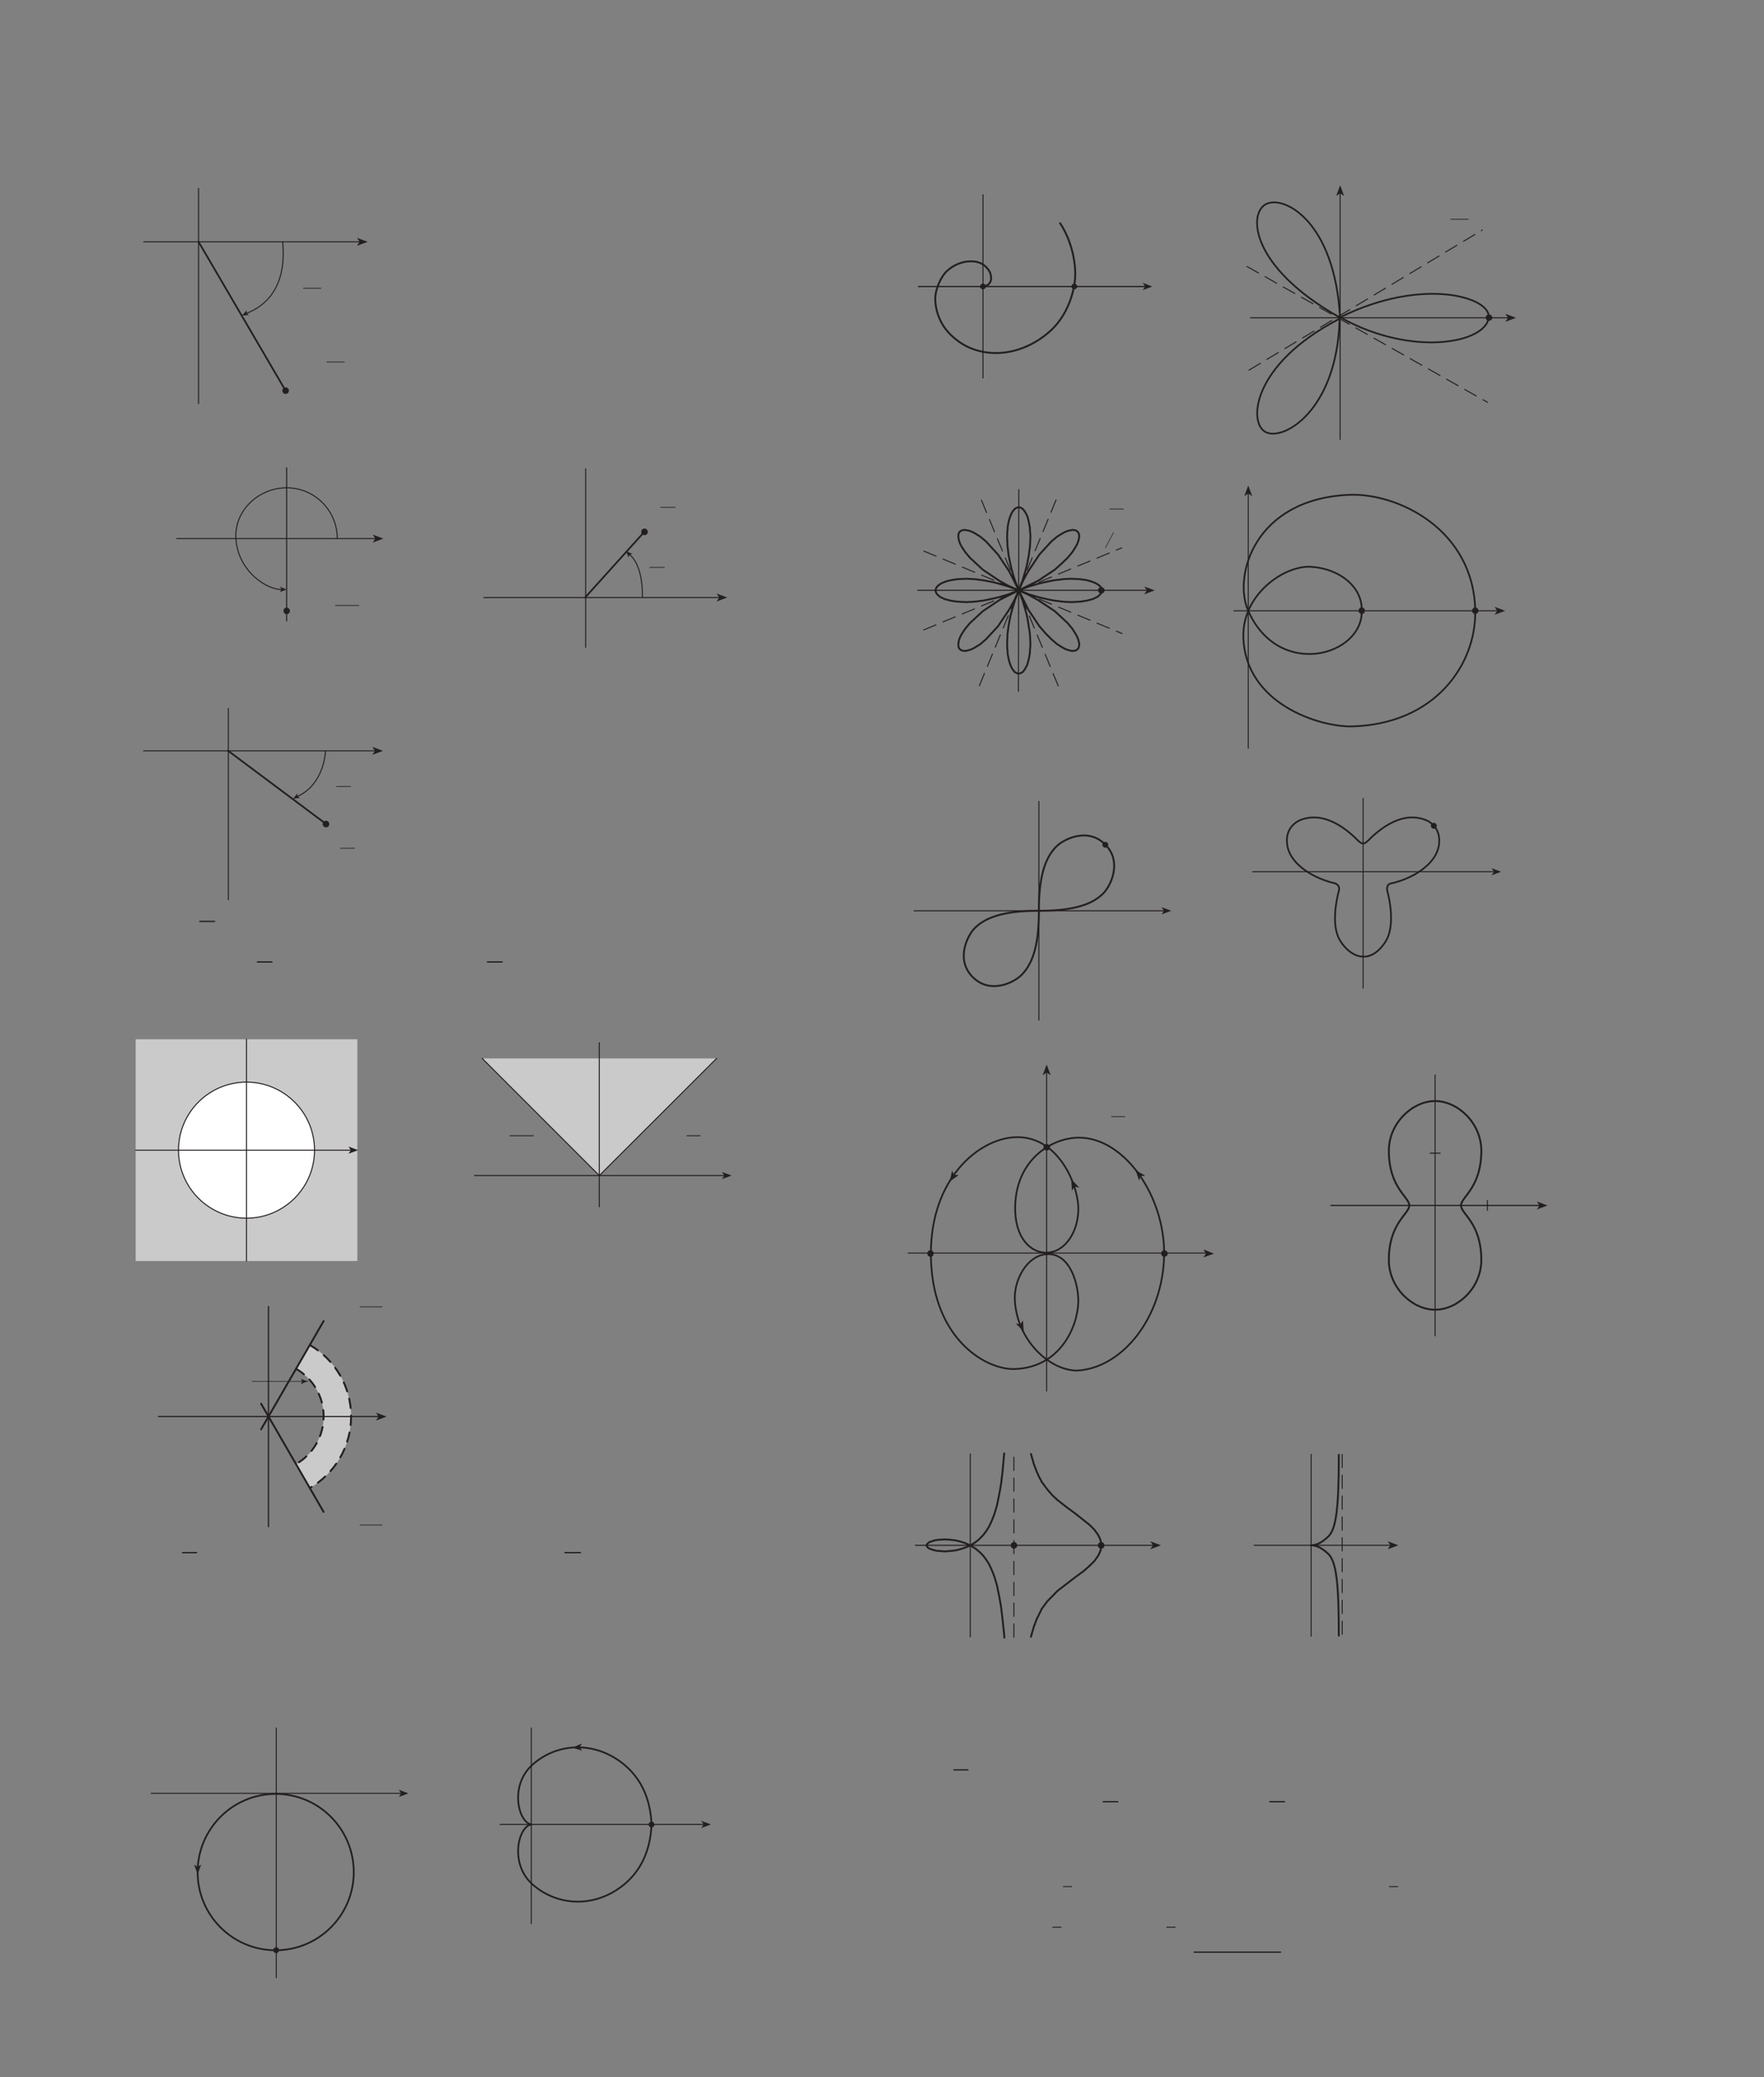 <?xml version="1.0" encoding="UTF-8" standalone="no"?>
<!DOCTYPE svg PUBLIC "-//W3C//DTD SVG 1.1//EN"
"http://www.w3.org/Graphics/SVG/1.1/DTD/svg11.dtd">
<svg viewBox="0 0 931 1096" version="1.1" xmlns="http://www.w3.org/2000/svg" xmlns:xlink="http://www.w3.org/1999/xlink">
<rect x="0" y="0" width="931" height="1096" fill="#808080" stroke="none"/>
<defs>
<clipPath id="c0_236"><path d="M657.8,232.1V97.8H800.1V232.1Z"/></clipPath>
<clipPath id="c1_236"><path d="M650.9,395.1V256.2H794.4V395.1Z"/></clipPath>
<clipPath id="c2_236"><path d="M479.1,949.3V933.5h32v15.8Z"/></clipPath>
<clipPath id="c3_236"><path d="M93.1,331.6v-85H202.3v85Z"/></clipPath>
<clipPath id="c4_236"><path d="M255.1,341.8V247.1H383.8v94.7Z"/></clipPath>
<clipPath id="c5_236"><path d="M75.6,475V373.6H202.1V475Z"/></clipPath>
<clipPath id="c6_236"><path d="M78,834.7V818.9h26v15.8Z"/></clipPath>
<clipPath id="c7_236"><path d="M287.4,834.7V818.9h19.2v15.8Z"/></clipPath>
<style type="text/css"><![CDATA[
.g0_236{
fill: none;
stroke: #241F1F;
stroke-width: 0.383;
stroke-linecap: round;
stroke-linejoin: round;
}
.g1_236{
fill: none;
stroke: #241F1F;
stroke-width: 0.997;
stroke-linecap: round;
stroke-linejoin: round;
}
.g2_236{
fill: none;
stroke: #241F1F;
stroke-width: 0.537;
stroke-linecap: round;
stroke-linejoin: round;
}
.g3_236{
fill: #241F1F;
}
.g4_236{
fill: none;
stroke: #241F1F;
stroke-width: 0.305;
stroke-linecap: round;
stroke-linejoin: round;
}
.g5_236{
fill: none;
stroke: #241F1F;
stroke-width: 0.534;
stroke-linecap: round;
stroke-linejoin: round;
}
.g6_236{
fill: none;
stroke: #241F1F;
stroke-width: 0.916;
stroke-linecap: round;
stroke-linejoin: round;
}
.g7_236{
fill: none;
stroke: #241F1F;
stroke-width: 0.381;
stroke-linecap: round;
stroke-linejoin: round;
}
.g8_236{
fill: none;
stroke: #241F1F;
stroke-width: 0.534;
stroke-linecap: round;
stroke-linejoin: round;
stroke-dasharray: 7,4;
}
.g9_236{
fill: none;
stroke: #241F1F;
stroke-width: 0.381;
stroke-linecap: square;
stroke-miterlimit: 10;
}
.ga_236{
fill: none;
stroke: #241F1F;
stroke-width: 0.531;
stroke-linecap: round;
stroke-linejoin: round;
}
.gb_236{
fill: none;
stroke: #241F1F;
stroke-width: 0.988;
stroke-linecap: round;
stroke-linejoin: round;
}
.gc_236{
fill: none;
stroke: #241F1F;
stroke-width: 0.38;
stroke-linecap: round;
stroke-linejoin: round;
}
.gd_236{
fill: none;
stroke: #241F1F;
stroke-width: 0.531;
stroke-linecap: round;
stroke-linejoin: round;
stroke-dasharray: 7,4;
}
.ge_236{
fill: none;
stroke: #241F1F;
stroke-width: 0.993;
stroke-linecap: square;
stroke-miterlimit: 10;
}
.gf_236{
fill: none;
stroke: #241F1F;
stroke-width: 0.994;
stroke-linecap: round;
stroke-linejoin: round;
}
.gg_236{
fill: none;
stroke: #241F1F;
stroke-width: 0.536;
stroke-linecap: round;
stroke-linejoin: round;
}
.gh_236{
fill: none;
stroke: #241F1F;
stroke-width: 0.536;
stroke-linecap: round;
stroke-linejoin: round;
stroke-dasharray: 7,4;
}
.gi_236{
fill: none;
stroke: #241F1F;
stroke-width: 0.533;
stroke-linecap: round;
stroke-linejoin: round;
}
.gj_236{
fill: none;
stroke: #241F1F;
stroke-width: 0.533;
stroke-linecap: round;
stroke-linejoin: round;
stroke-dasharray: 7,4;
}
.gk_236{
fill: none;
stroke: #241F1F;
stroke-width: 0.99;
stroke-linecap: round;
stroke-linejoin: round;
}
.gl_236{
fill: none;
stroke: #241F1F;
stroke-width: 0.687;
stroke-miterlimit: 10;
}
.gm_236{
fill: none;
stroke: #241F1F;
stroke-width: 0.481;
stroke-miterlimit: 10;
}
.gn_236{
fill: none;
stroke: #241F1F;
stroke-width: 0.534;
}
.go_236{
fill: #CBCACB;
}
.gp_236{
fill: #FFF;
}
.gq_236{
fill: none;
stroke: #241F1F;
stroke-width: 0.458;
}
.gr_236{
fill: none;
stroke: #241F1F;
stroke-width: 0.385;
stroke-linecap: round;
stroke-linejoin: round;
}
.gs_236{
fill: none;
stroke: #241F1F;
stroke-width: 0.999;
stroke-linecap: round;
stroke-linejoin: round;
stroke-dasharray: 5,4;
}
.gt_236{
fill: none;
stroke: #241F1F;
stroke-width: 0.999;
stroke-linecap: round;
stroke-linejoin: round;
}
.gu_236{
fill: none;
stroke: #241F1F;
stroke-width: 0.307;
stroke-linecap: round;
stroke-linejoin: round;
}
.gv_236{
fill: none;
stroke: #241F1F;
stroke-width: 0.918;
}
]]></style>
</defs>
<path d="M484.7,151.2H604.5" class="g0_236"/>
<path d="M518.8,151.2c2.9,-.2,4.3,-2.3,4.3,-4.3c0,-3.2,-1.7,-5,-2.4,-5.7c-2,-2.2,-4.7,-3.4,-8.5,-3.3c-5.7,.1,-10.5,2.9,-13.4,6.1c-2,2.4,-5.2,8.1,-5.2,13.9c0,1.6,.3,11.2,8.2,18.8c4.3,4.2,12,9.7,24.3,9.6c13,-.2,23.4,-7,29,-12.4c8.7,-8.3,12.5,-21.2,12.4,-29.7c-.2,-12.3,-5.2,-22.4,-8,-26.4" class="g1_236"/>
<path d="M484.7,151.2H604.5m-85.7,48.3V102.8" class="g2_236"/>
<path d="M518.8,149.8c.8,0,1.4,.6,1.4,1.4c0,.7,-.6,1.3,-1.4,1.3c-.7,0,-1.4,-.6,-1.4,-1.3c0,-.8,.7,-1.4,1.4,-1.4Z" class="g3_236"/>
<path d="M518.8,149.8c.8,0,1.4,.6,1.4,1.4c0,.7,-.6,1.3,-1.4,1.3c-.7,0,-1.4,-.6,-1.4,-1.3c0,-.8,.7,-1.4,1.4,-1.4Z" class="g4_236"/>
<path d="M567,149.8c.8,0,1.4,.6,1.4,1.4c0,.7,-.6,1.3,-1.4,1.3c-.7,0,-1.4,-.6,-1.4,-1.3c0,-.8,.7,-1.4,1.4,-1.4Z" class="g3_236"/>
<path d="M567,149.8c.8,0,1.4,.6,1.4,1.4c0,.7,-.6,1.3,-1.4,1.3c-.7,0,-1.4,-.6,-1.4,-1.3c0,-.8,.7,-1.4,1.4,-1.4Z" class="g4_236"/>
<path d="M604.4,151.2l-1.3,-2l5,2l-5,1.9Z" class="g3_236"/>
<path d="M660,167.7H795.9" class="g5_236"/>
<path fill-rule="evenodd" d="M795.9,167.7l-1.4,-2.1l5.6,2.1l-5.6,2.1Z" class="g3_236"/>
<path d="M707.3,231.9V102" class="g5_236"/>
<path fill-rule="evenodd" d="M707.3,102l-2.1,1.4l2.1,-5.6l2.1,5.6Z" class="g3_236"/>
<path clip-path="url(#c0_236)" d="M706.9,167.4C659.8,140.9,658.5,112.2,668.4,107.6c9.7,-4.6,35.8,9.6,38.8,59.1m-.4,1.6c-46,23.8,-48.4,55.2,-38.6,59.8c9.7,4.6,37.3,-12,38.8,-59.1m.8,-1.8c43.4,-21.3,79.4,-10.3,77.9,.5c-1.8,13.4,-40.4,20.7,-77.5,.2" class="g6_236"/>
<path d="M784.3,167.6c0,-.8,.7,-1.5,1.5,-1.5c.9,0,1.6,.7,1.6,1.5c0,.9,-.7,1.5,-1.6,1.5c-.8,0,-1.5,-.6,-1.5,-1.5Z" class="g3_236"/>
<path d="M784.3,167.6c0,-.8,.7,-1.5,1.5,-1.5c.9,0,1.6,.7,1.6,1.5c0,.9,-.7,1.5,-1.6,1.5c-.8,0,-1.5,-.6,-1.5,-1.5Z" class="g7_236"/>
<path d="M659.2,195.3L782.3,121.4M658.1,140.6l127,71.7" class="g8_236"/>
<path d="M774.9,115.7h-9.2Z" class="g3_236"/>
<path d="M774.9,115.7h-9.2" class="g9_236"/>
<path d="M484.4,311.5H606.3m-68.8,53.3l.2,-106.5" class="ga_236"/>
<path d="M493.8,311.5v.4l.1,.4l.1,.3l.2,.4l.2,.3l.3,.4l.7,.6l.8,.7l1.1,.5l1.2,.6l1.5,.4l1.6,.4l.8,.2l.9,.1l.9,.1l1,.2h1l1,.1h1.1l1.1,.1h1.1l1.1,-.1h1.2l1.2,-.1l1.2,-.1l1.3,-.2l2.5,-.3l2.6,-.5l5.3,-1.2l5.4,-1.6l5.4,-2.1l10.1,-5l8.9,-5.9l3.6,-3.2l3.2,-3.1l2.5,-3l1.8,-2.9l.7,-1.3l.5,-1.3l.2,-.6l.1,-.5l.2,-.6v-.5l.1,-.5v-.5l-.1,-.4l-.1,-.4l-.1,-.4l-.2,-.3m0,0l-.2,-.3l-.2,-.3l-.3,-.2l-.3,-.2l-.3,-.2l-.4,-.1l-.4,-.1h-.4l-.5,-.1l-.5,.1l-.5,.1l-.6,.1l-1.1,.3l-1.3,.5l-1.3,.7l-2.9,1.8l-3,2.5l-6.3,6.9l-5.9,8.8l-2.7,4.9l-2.3,5.2l-2.1,5.4l-1.6,5.4l-.7,2.7l-.5,2.6l-.5,2.6l-.3,2.5l-.2,1.3l-.1,1.2v1.2l-.1,1.2v1.1l-.1,1.1l.1,1.1V342l.1,1l.1,1v1l.2,.9l.3,1.7l.4,1.6l.5,1.5l.5,1.2l.6,1.1l.6,.8l.6,.8l.4,.2l.3,.2l.4,.2l.3,.1m0,0l.4,.1h.7l.4,-.1l.3,-.1l.4,-.2l.3,-.2l.4,-.2l.6,-.8l.6,-.8l.6,-1.1l.6,-1.2l.4,-1.5l.4,-1.6l.2,-.8l.1,-.9l.2,-.9l.1,-1v-1l.1,-1l.1,-1.1v-2.2l-.1,-1.1v-1.2l-.1,-1.2l-.1,-1.2l-.2,-1.3l-.8,-5.1L542,325l-.7,-2.7l-1.6,-5.4l-2,-5.4l-5.1,-10.1l-5.9,-8.8l-6.3,-6.9l-3,-2.5l-2.9,-1.8l-1.3,-.7l-1.3,-.5l-.6,-.2l-.5,-.1l-.6,-.1l-.5,-.1l-.5,-.1l-.4,.1h-.5l-.4,.1l-.4,.1l-.3,.2m0,0l-.3,.2l-.3,.2l-.2,.3l-.2,.3l-.2,.3l-.1,.4l-.1,.4v1.4l.1,.5l.1,.6l.3,1.1l.5,1.3l.7,1.3l1.9,2.9l2.5,3l6.8,6.3l8.8,5.9l4.9,2.7l5.3,2.3l5.3,2.1l5.4,1.6l5.3,1.2l2.6,.5l2.6,.3l1.2,.2l1.2,.1l1.2,.1h1.2l1.1,.1H566l1,-.1h1.1l1,-.1h1l1,-.2l.9,-.1l1.8,-.3l1.5,-.4l1.5,-.4l1.2,-.6l1.1,-.5l.9,-.7l.3,-.3l.3,-.3l.3,-.4l.3,-.3l.1,-.4l.1,-.3m0,0l.1,-.4v-.7l-.1,-.4l-.1,-.3l-.1,-.4l-.6,-.7l-.3,-.3l-.3,-.3l-.9,-.6l-1.1,-.6l-1.2,-.5l-1.5,-.5l-1.5,-.4l-.9,-.2l-.9,-.1l-.9,-.1l-1,-.2h-1l-1,-.1H567l-1,-.1h-1.2l-1.1,.1h-1.2l-1.2,.1l-2.4,.3l-2.6,.3l-2.6,.5l-5.3,1.2l-5.4,1.6l-5.3,2l-10.2,5.1l-8.8,5.9l-6.8,6.3l-2.5,3l-1.9,2.9l-.7,1.3l-.5,1.3l-.2,.6l-.1,.5l-.1,.6l-.1,.5v1.4l.1,.4l.1,.4l.2,.3l.2,.3m0,0l.2,.3l.3,.2l.3,.2l.3,.2l.4,.1l.4,.1h.5l.4,.1l.5,-.1h.5l.6,-.2l1.1,-.3l1.3,-.5l1.3,-.7l2.9,-1.8l3,-2.6l6.3,-6.8l5.9,-8.8l2.7,-4.9l2.4,-5.3l2,-5.3l1.6,-5.4l.7,-2.7l.5,-2.6l.5,-2.6l.3,-2.5l.2,-1.3l.1,-1.2l.1,-1.2v-1.2l.1,-1.1v-2.2l-.1,-1.1l-.1,-1v-1l-.1,-1l-.2,-.9l-.3,-1.7l-.4,-1.6l-.4,-1.5l-.6,-1.2l-.6,-1.1l-.6,-.8l-.3,-.4l-.3,-.3l-.4,-.3l-.3,-.2l-.4,-.2l-.3,-.1m0,0l-.4,-.1h-.7l-.4,.1l-.3,.1l-.4,.2l-.3,.2l-.4,.3l-.6,.7l-.6,.8l-.6,1.1l-.5,1.2l-.5,1.5l-.4,1.6l-.2,.8l-.1,.9l-.2,.9v1l-.1,1l-.1,1v1.1l-.1,1.1l.1,1.1v1.1l.1,1.2v1.2l.3,2.5l.3,2.5l.5,2.6l1.2,5.3l1.6,5.4l2.1,5.3l5,10.2l5.9,8.8l3.2,3.7l3.1,3.1l3,2.6l2.9,1.8l1.3,.7l1.3,.5l.6,.2l.5,.1l.6,.2h.5l.5,.1l.5,-.1h.4l.4,-.1l.4,-.1l.3,-.2m0,0l.3,-.2l.3,-.2l.2,-.3l.2,-.3l.2,-.3l.1,-.4l.1,-.4l.1,-.5V340l-.1,-.5V339l-.2,-.6l-.3,-1.1l-.5,-1.3l-.7,-1.3L566,331.8l-2.5,-3l-6.8,-6.3l-8.9,-5.9l-4.9,-2.7l-5.2,-2.4l-5.4,-2l-5.4,-1.6l-2.7,-.7l-2.6,-.5l-2.6,-.5l-2.5,-.3l-1.3,-.2l-1.2,-.1l-1.2,-.1h-1.2l-1.1,-.1h-1.1l-1.1,.1h-1.1l-1,.1h-1l-1,.2l-.9,.1l-1.7,.3l-1.6,.4l-1.5,.5l-1.2,.5l-1.1,.6l-.8,.6l-.4,.3l-.3,.3l-.3,.4l-.2,.3l-.2,.4m0,0l-.1,.3l-.1,.4v.3" class="gb_236"/>
<path d="M484.4,311.5H606.3" class="gc_236"/>
<path d="M587.7,281l-4.3,8" class="g4_236"/>
<path d="M516.9,361.8L558.4,261.3m.1,100.6L516.9,261.3m-29.4,71.1L592,289.1m-104.4,1.7l104.6,43.5" class="gd_236"/>
<path d="M585.7,268.6h7.2" class="gc_236"/>
<path d="M579.5,311.5c0,-.9,.8,-1.7,1.7,-1.7c1,0,1.8,.8,1.8,1.7c0,1,-.8,1.7,-1.8,1.7c-.9,0,-1.7,-.7,-1.7,-1.7Z" class="g3_236"/>
<path d="M605.3,311.5l-1.4,-2l5.5,2l-5.5,2.1Z" class="g3_236"/>
<path d="M651.2,322.3h139" class="g5_236"/>
<path fill-rule="evenodd" d="M790.2,322.3l-1.4,-2.1l5.6,2.1l-5.6,2.1Z" class="g3_236"/>
<path d="M658.8,394.8V260.4" class="g5_236"/>
<path fill-rule="evenodd" d="M658.8,260.4l-2.1,1.4l2.1,-5.6l2.1,5.6Z" class="g3_236"/>
<path clip-path="url(#c1_236)" d="M718.7,322.1c.8,24,-44,36.7,-60,0c-7.9,-18,3.2,-58.9,53.5,-61c25.5,-1,65.6,18.2,66.4,61.2c.5,28.6,-21.5,60,-65.3,61c-17,.3,-56,-11.9,-57.1,-47C655.5,313.6,678,298,692.3,299.1c15.5,1.2,26.4,11,26.4,22.4" class="g6_236"/>
<path d="M717.2,322.3c0,-.9,.7,-1.6,1.5,-1.6c.9,0,1.5,.7,1.5,1.6c0,.8,-.6,1.5,-1.5,1.5c-.8,0,-1.5,-.7,-1.5,-1.5Z" class="g3_236"/>
<path d="M717.2,322.3c0,-.9,.7,-1.6,1.5,-1.6c.9,0,1.5,.7,1.5,1.6c0,.8,-.6,1.5,-1.5,1.5c-.8,0,-1.5,-.7,-1.5,-1.5Z" class="g7_236"/>
<path d="M777.1,322.3c0,-.9,.7,-1.6,1.5,-1.6c.8,0,1.5,.7,1.5,1.6c0,.8,-.7,1.5,-1.5,1.5c-.8,0,-1.5,-.7,-1.5,-1.5Z" class="g3_236"/>
<path d="M777.1,322.3c0,-.9,.7,-1.6,1.5,-1.6c.8,0,1.5,.7,1.5,1.6c0,.8,-.7,1.5,-1.5,1.5c-.8,0,-1.5,-.7,-1.5,-1.5Z" class="g7_236"/>
<path fill-rule="evenodd" d="M614.3,480.6l-1.2,-1.9l5,1.9l-5,1.9Z" class="g3_236"/>
<path d="M482.4,480.6H614.3m-66,57.7V422.9" class="g5_236"/>
<path d="M548.3,480.6c15.6,0,27.1,-2.3,33.9,-9.1c4,-4,10.3,-16.7,1.1,-25.9c-9.2,-9.2,-21.8,-2.9,-25.8,1.1c-6.9,6.9,-9.2,18.3,-9.2,33.9m0,0c-15.5,0,-27,2.3,-33.8,9.1c-4,4,-10.3,16.7,-1.1,25.9c9.2,9.2,21.8,2.9,25.8,-1.2c6.8,-6.8,9.1,-18.2,9.1,-33.8" class="ge_236"/>
<path d="M581.8,445.8c0,-.9,.7,-1.6,1.6,-1.6c.8,0,1.5,.7,1.5,1.6c0,.8,-.7,1.5,-1.5,1.5c-.9,0,-1.6,-.7,-1.6,-1.5Z" class="g3_236"/>
<path d="M661.1,460H788.7m-69.3,61.4V421.3" class="g5_236"/>
<path d="M788.5,460l-1.3,-1.9l5,1.9l-5,1.9Z" class="g3_236"/>
<path d="M704.6,466.1c0,0,2.7,.9,2.1,3.6c-.7,2.8,-4.7,17.8,.5,26.5c5.2,8.7,15.7,13.7,24.1,.6c5,-7.9,2.2,-21.9,1,-26.2c-1.1,-4.4,2.1,-4.5,2.1,-4.5c10.1,-2.2,23.8,-9.5,25.1,-20.7c1.1,-9.3,-6.1,-12.4,-7.3,-12.8c-13.5,-5.1,-25.8,6.6,-30.4,11.2c-.9,.8,-1.6,1.3,-2.4,1.3c-.8,0,-1.5,-.5,-2.4,-1.3c-4.6,-4.6,-16.9,-16.3,-30.4,-11.2c-1.2,.4,-8.4,3.5,-7.3,12.8c1.3,11.2,15.2,18.5,25.3,20.7" class="g6_236"/>
<path d="M755.2,435.7c0,-.8,.7,-1.5,1.6,-1.5c.8,0,1.5,.7,1.5,1.5c0,.9,-.7,1.6,-1.5,1.6c-.9,0,-1.6,-.7,-1.6,-1.6Z" class="g3_236"/>
<path d="M479.3,661.2H636.7" class="g5_236"/>
<path fill-rule="evenodd" d="M636.5,661.5l-1.4,-2.2l5.6,2.2l-5.6,2Z" class="g3_236"/>
<path d="M552.4,734V565.9" class="g5_236"/>
<path fill-rule="evenodd" d="M552.4,565.9l-2.1,1.5l2.1,-5.7l2.1,5.7Z" class="g3_236"/>
<path d="M568.7,723.2c23.7,-1.4,45.1,-28,45.7,-60.9c.5,-31.1,-20.9,-61.8,-44.7,-62c-14.6,-.1,-33.3,11.6,-33.9,36c-.5,17,8.3,24.9,16.6,24.7c9.8,-.2,17.1,-11.3,16.7,-24.1c-.4,-12.4,-11,-38.2,-33.9,-36.8c-18.9,1.2,-43.9,21.8,-43.9,61.4c0,44.4,28.6,61.3,44.1,60.9c24.1,-.7,33.4,-22.3,33.7,-35.4c.2,-8.9,-4.1,-26,-16.7,-25.2c-10.5,.7,-17.3,13.8,-16.8,24c1,21.7,18.8,37.8,33.4,37.4" class="g6_236"/>
<path d="M613,661.5c0,-.9,.7,-1.6,1.5,-1.6c.9,0,1.6,.7,1.6,1.6c0,.8,-.7,1.5,-1.6,1.5c-.8,0,-1.5,-.7,-1.5,-1.5Z" class="g3_236"/>
<path d="M613,661.5c0,-.9,.7,-1.6,1.5,-1.6c.9,0,1.6,.7,1.6,1.6c0,.8,-.7,1.5,-1.6,1.5c-.8,0,-1.5,-.7,-1.5,-1.5Z" class="g7_236"/>
<path d="M550.9,605.4c0,-.9,.7,-1.5,1.5,-1.5c.9,0,1.6,.6,1.6,1.5c0,.8,-.7,1.5,-1.6,1.5c-.8,0,-1.5,-.7,-1.5,-1.5Z" class="g3_236"/>
<path d="M550.9,605.4c0,-.9,.7,-1.5,1.5,-1.5c.9,0,1.6,.6,1.6,1.5c0,.8,-.7,1.5,-1.6,1.5c-.8,0,-1.5,-.7,-1.5,-1.5Z" class="g7_236"/>
<path d="M489.6,661.5c0,-.9,.6,-1.6,1.5,-1.6c.8,0,1.5,.7,1.5,1.6c0,.8,-.7,1.5,-1.5,1.5c-.9,0,-1.5,-.7,-1.5,-1.5Z" class="g3_236"/>
<path d="M489.6,661.5c0,-.9,.6,-1.6,1.5,-1.6c.8,0,1.5,.7,1.5,1.6c0,.8,-.7,1.5,-1.5,1.5c-.9,0,-1.5,-.7,-1.5,-1.5Z" class="g7_236"/>
<path d="M593.6,589.2h-6.9Z" class="g3_236"/>
<path d="M593.6,589.2h-6.9" class="g9_236"/>
<path fill-rule="evenodd" d="M567.1,626.2l-1.4,2.1l-.3,-6l4.2,4.3Z" class="g3_236"/>
<path fill-rule="evenodd" d="M538.6,698.8l1.3,-2.1l.4,5.9l-4.2,-4.2Z" class="g3_236"/>
<path fill-rule="evenodd" d="M601.9,620.6l-.7,2.4l-1.9,-5.6l5.1,3Z" class="g3_236"/>
<path fill-rule="evenodd" d="M503.5,620H506l-4.8,3.5l1.3,-5.8Z" class="g3_236"/>
<path d="M702.4,636.1H812.5m-55.1,68.8V567.2" class="g5_236"/>
<path d="M702.4,636.1H812.5" class="g7_236"/>
<path fill-rule="evenodd" d="M812.5,636.1L811.1,634l5.6,2.1l-5.6,2.1Z" class="g3_236"/>
<path d="M785,633.4v5.3M754.8,608.5h5.3M754.8,581h5.3" class="g5_236"/>
<path d="M771.1,636.1c0,-4.5,10.7,-9.3,10.7,-28.9C781.8,592.6,769.4,581,757.4,581C745.5,581,733,592.6,733,607.2c0,19.6,10.8,24.4,10.8,28.9c0,4.5,-10.8,9.2,-10.8,28.8c0,14.7,12.5,26.2,24.4,26.2c12,0,24.4,-11.5,24.4,-26.2c0,-19.6,-10.7,-24.3,-10.7,-28.8ZM581.2,815.5v-.7l-.1,-.4v-.3l-.1,-.3v-.4l-.2,-.7l-.2,-.6l-.3,-.7l-.7,-1.4l-1.9,-2.7L575,804.6l-7.3,-5.8l-4.5,-3.3l-5,-3.9l-2.7,-2.5L552.8,786l-2.9,-3.9l-1.4,-2.6l-1.4,-3.1l-1.5,-4l-1.5,-5.2m-54.6,47.4l-.2,.2l-.1,.1v.1l-.1,.1v.7l.1,.1v.1l.1,.1l.2,.3l.2,.2l.3,.2l.6,.4l.9,.3l1.1,.4l.6,.1l.6,.2l.7,.1l.7,.1h.8l.4,.1h1.1l.2,.1h1.8l.5,-.1h1l.5,-.1l1.1,-.1l1,-.1l1.2,-.2l2.3,-.6m37,46.3l1.5,-5.2l1.5,-4l2.8,-5.7l2.9,-3.9l5.4,-5.5l9.5,-7.3l4,-2.9l3.3,-2.9l2.7,-2.7l1.9,-2.7l.7,-1.4l.3,-.7l.2,-.6l.2,-.7v-.4l.1,-.3v-.3l.1,-.2v-.8m-51.1,48.6l-.2,-2.4l-.8,-7.5l-.7,-5.9l-.8,-4.7l-1.4,-7l-1.5,-5l-1.5,-3.7L521.8,825l-1.5,-2.3l-1.4,-1.8l-1.4,-1.5l-2.7,-2.3l-2.7,-1.6l-2.6,-1.2l-2.4,-.8l-1.2,-.3l-1.1,-.3l-1.2,-.2l-1,-.1l-1.1,-.1l-.5,-.1h-1.5l-.2,-.1h-1.4l-.2,.1h-1.3l-.4,.1h-.8l-.7,.1l-.7,.1l-1.2,.3l-1.1,.4l-.9,.3l-.3,.2l-.3,.2l-.3,.3l-.2,.2m17.6,2.8l2.4,-.8l2.6,-1.1l2.7,-1.7l1.3,-1l1.4,-1.3l1.4,-1.5l1.4,-1.8l1.5,-2.3l1.4,-2.9l1.5,-3.7l1.5,-5l1.4,-7l.8,-4.7l.7,-5.9l.9,-9.8" class="gf_236"/>
<path d="M483.1,815.4H608.5m-96.4,48.3V767.2" class="gg_236"/>
<path d="M483.1,815.4H608.5" class="g0_236"/>
<path fill-rule="evenodd" d="M608.5,815.4l-1.4,-2.1l5.6,2.1l-5.6,2.1Z" class="g3_236"/>
<path d="M535.1,863.9V767.2" class="gh_236"/>
<path d="M579.6,815.5c0,-.9,.7,-1.6,1.6,-1.6c.9,0,1.5,.7,1.5,1.6c0,.8,-.6,1.5,-1.5,1.5c-.9,0,-1.6,-.7,-1.6,-1.5Z" class="g3_236"/>
<path d="M579.6,815.5c0,-.9,.7,-1.6,1.6,-1.6c.9,0,1.5,.7,1.5,1.6c0,.8,-.6,1.5,-1.5,1.5c-.9,0,-1.6,-.7,-1.6,-1.5Z" class="g0_236"/>
<path d="M533.6,815.5c0,-.9,.7,-1.6,1.6,-1.6c.8,0,1.5,.7,1.5,1.6c0,.8,-.7,1.5,-1.5,1.5c-.9,0,-1.6,-.7,-1.6,-1.5Z" class="g3_236"/>
<path d="M533.6,815.5c0,-.9,.7,-1.6,1.6,-1.6c.8,0,1.5,.7,1.5,1.6c0,.8,-.7,1.5,-1.5,1.5c-.9,0,-1.6,-.7,-1.6,-1.5Z" class="g0_236"/>
<path d="M661.9,815.4h71.9m-41.8,48v-96" class="gi_236"/>
<path d="M708.4,767.4v96" class="gj_236"/>
<path d="M691.9,815.4v0" class="gk_236"/>
<path d="M661.9,815.4h71.9" class="gc_236"/>
<path fill-rule="evenodd" d="M733.8,815.4l-1.4,-2.1l5.6,2.1l-5.6,2.1Z" class="g3_236"/>
<path d="M706.6,767.7c0,27.6,-1.3,39.3,-5.7,43.2c-2.8,2.6,-5.4,4.4,-8.9,4.5c3.5,.1,6.1,1.9,8.9,4.4c4.4,4,5.7,15.6,5.7,43.3" class="gk_236"/>
<path clip-path="url(#c2_236)" d="M503.2,933.9h8.3" class="gl_236"/>
<path d="M582,950.7h8.2m79.7,0h8.3" class="gl_236"/>
<path d="M561,995.5h4.8m167.3,0h4.8m-182.5,21.4h4.8m55.4,0h4.8" class="gm_236"/>
<path d="M630,1030.1h46.1" class="gl_236"/>
<path d="M75.9,127.6H193.3" class="g5_236"/>
<path fill-rule="evenodd" d="M189.8,127.6l-1.4,-2.1l5.6,2.1l-5.6,2.1Z" class="g3_236"/>
<path d="M104.8,213V99.4" class="g5_236"/>
<path d="M104.8,127.6l45.9,78.5" class="g6_236"/>
<path d="M149.2,206.1c0,-.8,.7,-1.5,1.5,-1.5c.9,0,1.6,.7,1.6,1.5c0,.9,-.7,1.6,-1.6,1.6c-.8,0,-1.5,-.7,-1.5,-1.6Z" class="g3_236"/>
<path d="M149.2,206.1c0,-.8,.7,-1.5,1.5,-1.5c.9,0,1.6,.7,1.6,1.5c0,.9,-.7,1.6,-1.6,1.6c-.8,0,-1.5,-.7,-1.5,-1.6Z" class="g7_236"/>
<path d="M127.8,166.5l3.6,-.3l-1.3,-.9l.1,-1.6Z" class="g3_236"/>
<path d="M129.7,165.5c15.1,-5.7,21.3,-19.4,19.5,-37.8" class="gn_236"/>
<path d="M181.7,191h-9.1Z" class="g3_236"/>
<path d="M181.7,191h-9.1" class="g9_236"/>
<path d="M169.3,152.1h-9.1Z" class="g3_236"/>
<path d="M169.3,152.1h-9.1" class="g9_236"/>
<path d="M93.3,284.2H200.1" class="g5_236"/>
<path fill-rule="evenodd" d="M198.1,284.2l-1.4,-2.1l5.6,2.1l-5.6,2.1Z" class="g3_236"/>
<path clip-path="url(#c3_236)" d="M151.3,327.6V240.7" class="g5_236"/>
<path d="M149.8,322.4c0,-.9,.6,-1.6,1.5,-1.6c.8,0,1.5,.7,1.5,1.6c0,.8,-.7,1.5,-1.5,1.5c-.9,0,-1.5,-.7,-1.5,-1.5Z" class="g3_236"/>
<path d="M149.8,322.4c0,-.9,.6,-1.6,1.5,-1.6c.8,0,1.5,.7,1.5,1.6c0,.8,-.7,1.5,-1.5,1.5c-.9,0,-1.5,-.7,-1.5,-1.5Z" class="g7_236"/>
<path d="M149.3,311.1c-8.4,.4,-23.7,-9.6,-24.8,-26.9c-.9,-14.8,12,-26.8,26.8,-26.8c14.8,0,26.7,12,26.7,26.8" class="gn_236"/>
<path d="M151.2,311.1l-3.5,1.3l.9,-1.4l-.8,-1.4Z" class="g3_236"/>
<path d="M189.3,319.5H177.1Z" class="g3_236"/>
<path d="M189.3,319.5H177.1" class="g9_236"/>
<path d="M255.4,315.3H380" class="g5_236"/>
<path fill-rule="evenodd" d="M379.6,315.3l-1.4,-2.1l5.6,2.1l-5.6,2.1Z" class="g3_236"/>
<path clip-path="url(#c4_236)" d="M309.1,343.8V247.4" class="g5_236"/>
<path d="M308.9,315.2l30.3,-33.6" class="g6_236"/>
<path d="M338.6,280.7c0,-.9,.7,-1.6,1.5,-1.6c.9,0,1.6,.7,1.6,1.6c0,.8,-.7,1.5,-1.6,1.5c-.8,0,-1.5,-.7,-1.5,-1.5Z" class="g3_236"/>
<path d="M338.6,280.7c0,-.9,.7,-1.6,1.5,-1.6c.9,0,1.6,.7,1.6,1.6c0,.8,-.7,1.5,-1.6,1.5c-.8,0,-1.5,-.7,-1.5,-1.5Z" class="g7_236"/>
<path d="M348.7,267.7h7.6Z" class="g3_236"/>
<path d="M348.7,267.7h7.6" class="g9_236"/>
<path d="M330.4,290.8l3.4,1.5l-1.6,.4l-.4,1.5Z" class="g3_236"/>
<path d="M332,292.4c5,3.9,7.1,12.4,7.1,22.9" class="gn_236"/>
<path d="M343,299.4h7.6Z" class="g3_236"/>
<path d="M343,299.4h7.6" class="g9_236"/>
<path clip-path="url(#c5_236)" d="M75.4,396.2h123" class="g5_236"/>
<path fill-rule="evenodd" d="M197.9,396.2l-1.4,-2.1l5.6,2.1l-5.6,2.1Z" class="g3_236"/>
<path d="M120.5,474.8V373.9" class="g5_236"/>
<path d="M120.3,396.1l51.8,38.7" class="g6_236"/>
<path d="M170.5,434.8c0,-.8,.7,-1.5,1.6,-1.5c.8,0,1.5,.7,1.5,1.5c0,.9,-.7,1.6,-1.5,1.6c-.9,0,-1.6,-.7,-1.6,-1.6Z" class="g3_236"/>
<path d="M170.5,434.8c0,-.8,.7,-1.5,1.6,-1.5c.8,0,1.5,.7,1.5,1.5c0,.9,-.7,1.6,-1.5,1.6c-.9,0,-1.6,-.7,-1.6,-1.6Z" class="g7_236"/>
<path d="M185,415h-7.3Z" class="g3_236"/>
<path d="M185,415h-7.3" class="g9_236"/>
<path d="M154.7,421.5l3.6,-.5l-1.4,-.8l.1,-1.6Z" class="g3_236"/>
<path d="M155.9,420.7c10.9,-4.2,15.3,-15.4,15.9,-24.5" class="gn_236"/>
<path d="M187.1,447.6h-7.3Z" class="g3_236"/>
<path d="M187.1,447.6h-7.3" class="g9_236"/>
<path d="M105.2,486.2h8.3m22.1,21.4h8.2m113.2,0h8.3" class="gl_236"/>
<path d="M71.6,665.4h117v-117H71.6v117Z" class="go_236"/>
<path d="M185.2,606.9L183.9,605l5.1,1.9l-5.1,1.9Z" class="g3_236"/>
<path d="M166,606.9C166,587.1,149.9,571,130.1,571c-19.8,0,-35.9,16.1,-35.9,35.9c0,19.8,16.1,35.9,35.9,35.9c19.8,0,35.9,-16.1,35.9,-35.9Z" class="gp_236"/>
<path d="M166,606.9C166,587.1,149.9,571,130.1,571c-19.8,0,-35.9,16.1,-35.9,35.9c0,19.8,16.1,35.9,35.9,35.9c19.8,0,35.9,-16.1,35.9,-35.9Zm-94.4,0H185.2m-55.1,58.5v-117" class="g5_236"/>
<path d="M254.5,558.5l61.8,61.8l61.9,-61.8Z" class="go_236"/>
<path d="M250.4,620.3H382.3m-66,16.5V550.2" class="g5_236"/>
<path d="M382.3,620.3L381,618.4l5.1,1.9l-5.1,1.9Z" class="g3_236"/>
<path d="M316.3,620.3l61.9,-61.8m-61.9,61.8L254.5,558.5" class="g5_236"/>
<path d="M269,599.3h12.7m80.7,0h7.3" class="gq_236"/>
<path d="M163.6,709.8l-7.3,12.5c8.7,5,14.5,14.4,14.5,25.1c0,10.8,-5.9,20.2,-14.6,25.2l7.3,12.6c13,-7.5,21.8,-21.6,21.8,-37.8c0,-16,-8.7,-30.1,-21.7,-37.6Z" class="go_236"/>
<path d="M83.6,747.5H199.8m-58.1,58.1V689.4" class="g2_236"/>
<path d="M83.6,747.5H199.8" class="gr_236"/>
<path fill-rule="evenodd" d="M199.8,747.5l-1.4,-2.1l5.6,2.1l-5.6,2.1Z" class="g3_236"/>
<path d="M141.7,805.6V689.4" class="g2_236"/>
<path d="M156.3,722.3c8.7,5,14.5,14.4,14.5,25.1c0,10.8,-5.9,20.2,-14.6,25.2m7.4,-62.8c13,7.5,21.7,21.6,21.7,37.6c0,16.2,-8.8,30.3,-21.8,37.8" class="gs_236"/>
<path d="M190,689.6h11.7M190,804.7h11.7" class="gr_236"/>
<path d="M137.8,754.2l33,-57.1m-33,43.6l33,57.1" class="gt_236"/>
<path d="M133.1,728.9h26.6" class="gu_236"/>
<path d="M159.7,728.9l-.6,-1.1c0,0,2.1,1.1,3.4,1.1c-1.3,0,-3.4,1.2,-3.4,1.2l.6,-1.2Z" class="g3_236"/>
<path d="M159.7,728.9l-.6,-1.1c0,0,2.1,1.1,3.4,1.1c-1.3,0,-3.4,1.2,-3.4,1.2l.6,-1.2Z" class="gu_236"/>
<path clip-path="url(#c6_236)" d="M96.1,819.3h8.2" class="gl_236"/>
<path clip-path="url(#c7_236)" d="M297.9,819.3h9" class="gl_236"/>
<path d="M79.8,946.3H211.7m-65.9,97.3V911.8" class="g5_236"/>
<path d="M211.7,946.3l-1.2,-1.9l5,1.9l-5,1.9Z" class="g3_236"/>
<path d="M186.7,987.9c0,-22.8,-18.4,-41.3,-41.2,-41.3c-22.8,0,-41.2,18.5,-41.2,41.3c0,22.7,18.4,41.2,41.2,41.2c22.8,0,41.2,-18.5,41.2,-41.2Z" class="g6_236"/>
<path d="M104.3,985.1l1.9,-1.2l-1.9,5l-1.9,-5Z" class="g3_236"/>
<path d="M144.2,1029.1c0,-.9,.7,-1.6,1.6,-1.6c.8,0,1.5,.7,1.5,1.6c0,.8,-.7,1.5,-1.5,1.5c-.9,0,-1.6,-.7,-1.6,-1.5Z" class="g3_236"/>
<path d="M263.9,962.7H371.4m-91,52.4V911.8" class="gg_236"/>
<path d="M371.4,962.7l-1.3,-1.9l5.1,1.9l-5.1,1.9Z" class="g3_236"/>
<path d="M280.9,962.7c-7,0,-12.5,-20.1,0,-31.4c13.1,-11.9,33.7,-13,49.3,.5c7.9,6.9,13,16.8,13.7,30.9m-63,0c-7,0,-12.5,20.2,0,31.5c13.1,11.8,33.7,13,49.3,-.5c7.9,-6.9,13,-16.8,13.7,-31" class="gv_236"/>
<path d="M305.9,922l1.4,1.8l-5.2,-1.6l5,-2.2Z" class="g3_236"/>
<path d="M342.3,962.8c0,-.9,.7,-1.6,1.5,-1.6c.9,0,1.6,.7,1.6,1.6c0,.8,-.7,1.5,-1.6,1.5c-.8,0,-1.5,-.7,-1.5,-1.5Z" class="g3_236"/>
</svg>
